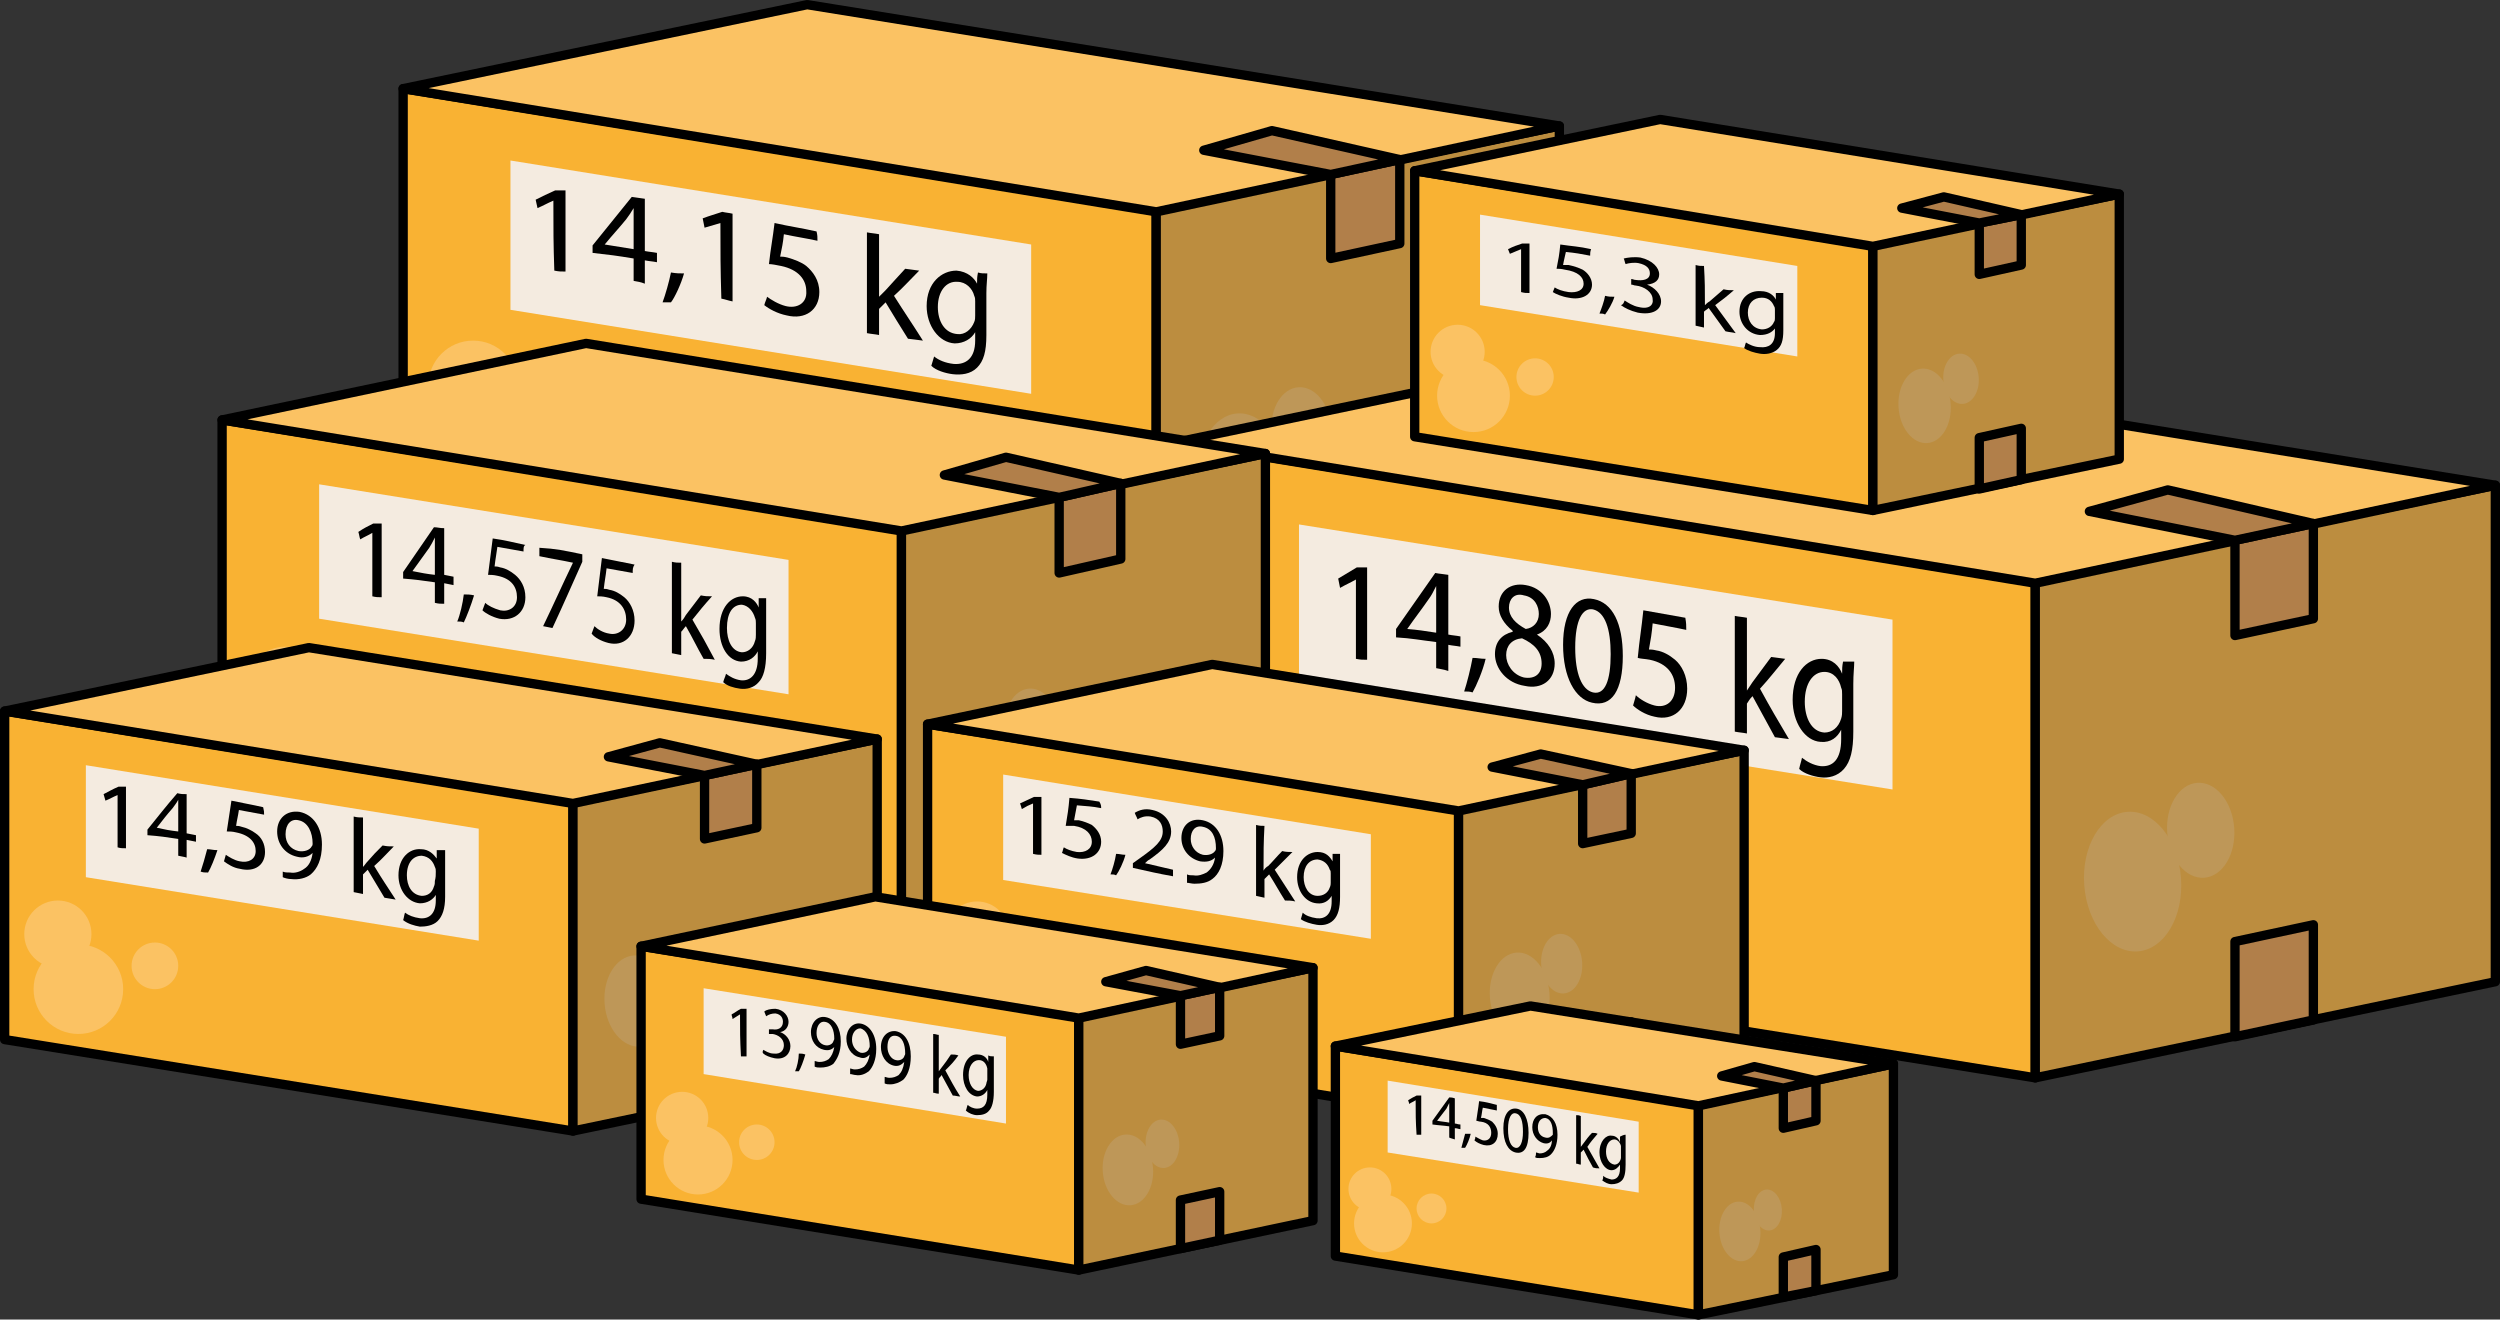 <?xml version="1.0" encoding="utf-8"?>
<!-- Generator: Adobe Illustrator 28.0.0, SVG Export Plug-In . SVG Version: 6.00 Build 0)  -->
<svg version="1.1" id="Calque_1" xmlns="http://www.w3.org/2000/svg" xmlns:xlink="http://www.w3.org/1999/xlink" x="0px" y="0px"
	 viewBox="0 0 267.9 141.4" style="enable-background:new 0 0 267.9 141.4;" xml:space="preserve">
<rect x="0" y="0" width="267.9" height="141.4" fill="#333333" stroke="none"/>
<style type="text/css">
	.st0{fill:#F9B233;stroke:#000000;stroke-linecap:round;stroke-linejoin:round;stroke-miterlimit:10;}
	.st1{fill:#BC8D3F;stroke:#000000;stroke-linecap:round;stroke-linejoin:round;stroke-miterlimit:10;}
	.st2{fill:#FBC263;stroke:#000000;stroke-linejoin:round;stroke-miterlimit:10;}
	.st3{fill:#B17F4A;stroke:#000000;stroke-linecap:round;stroke-linejoin:round;stroke-miterlimit:10;}
	.st4{fill:#B17F4A;stroke:#000000;stroke-linejoin:round;stroke-miterlimit:10;}
	.st5{fill:#FBC263;}
	.st6{fill:#BE9758;}
	.st7{fill:#F4EBE0;}
</style>
<g>
	<polygon class="st0" points="123.9,69.2 43.2,56.2 43.2,9.5 123.9,22.5 	"/>
	<polygon class="st1" points="167.1,13.5 123.9,22.5 123.9,69.2 167.1,60.2 	"/>
	<g>
		<polygon class="st2" points="167.1,13.5 123.9,22.7 43.2,9.5 86.5,0.5 		"/>
	</g>
	<polygon class="st3" points="150,26.1 142.6,27.7 142.6,18.7 150,17.1 	"/>
	<polygon class="st4" points="142.6,18.7 129,16.1 136.3,14 150,17.1 	"/>
	<polygon class="st3" points="150,63.8 142.6,65.4 142.6,56.4 150,54.8 	"/>
	<g>
		<circle class="st5" cx="53.6" cy="49" r="6.4"/>
		<circle class="st5" cx="50.7" cy="41.3" r="4.8"/>
		<circle class="st5" cx="64.5" cy="45.7" r="3.3"/>
	</g>
	
		<ellipse transform="matrix(0.997 -7.358568e-02 7.358568e-02 0.997 -3.38 9.933)" class="st6" cx="133.1" cy="50.8" rx="4.6" ry="6.5"/>
	
		<ellipse transform="matrix(0.997 -7.358568e-02 7.358568e-02 0.997 -3.008 10.389)" class="st6" cx="139.5" cy="46" rx="3.2" ry="4.5"/>
	<polygon class="st7" points="110.5,42.2 54.7,33.2 54.7,17.2 110.5,26.2 	"/>
	<g>
		<g>
			<path d="M59.3,21.5C59.2,21.5,59.2,21.5,59.3,21.5c-0.7,0.3-1,0.5-1.7,0.8c-0.1-0.4-0.1-0.5-0.2-0.9c0.8-0.4,1.2-0.6,2.1-1
				c0.4,0,0.7,0,1.1,0c0,3.5,0,5.2,0,8.7c-0.5,0-0.7,0-1.2-0.1C59.3,26.1,59.3,24.6,59.3,21.5z"/>
			<path d="M67.9,30.1c0-1,0-1.5,0-2.4c-1.8-0.3-2.6-0.4-4.4-0.6c0-0.3,0-0.5,0-0.8c1.7-2.1,2.5-3.1,4.2-5.2
				c0.6,0.1,0.8,0.1,1.4,0.2c0,2.2,0,3.4,0,5.6c0.5,0.1,0.8,0.1,1.3,0.2c0,0.4,0,0.6,0,1c-0.5-0.1-0.8-0.1-1.3-0.2c0,1,0,1.5,0,2.5
				C68.6,30.2,68.4,30.2,67.9,30.1z M67.9,26.7c0-1.2,0-1.8,0-3c0-0.5,0-0.9,0-1.4c0,0,0,0,0,0c-0.3,0.5-0.5,0.8-0.8,1.2
				c-0.9,1.1-1.4,1.6-2.3,2.7c0,0,0,0,0,0C66.1,26.4,66.7,26.5,67.9,26.7z"/>
			<path d="M71,32.4c0.3-0.8,0.7-2.2,0.9-3.2c0.6,0.1,0.9,0.1,1.4,0.1c-0.3,1.1-1,2.6-1.4,3.1C71.6,32.4,71.4,32.4,71,32.4z"/>
			<path d="M77.2,23.9C77.2,23.9,77.2,23.9,77.2,23.9c-0.7,0.2-1,0.3-1.7,0.5c-0.1-0.4-0.1-0.6-0.2-1c0.8-0.3,1.2-0.4,2.1-0.7
				c0.4,0.1,0.7,0.1,1.1,0.2c0,3.7,0,5.6,0,9.4c-0.5-0.1-0.7-0.2-1.2-0.3C77.2,28.7,77.2,27.1,77.2,23.9z"/>
			<path d="M87.6,25.8c-1.4-0.3-2.2-0.4-3.6-0.7c-0.1,1-0.2,1.4-0.4,2.4c0.2,0,0.4,0,0.8,0.1c0.7,0.2,1.5,0.5,2,0.9
				c0.7,0.6,1.4,1.5,1.4,2.8c0,1.9-1.5,3-3.5,2.5c-1-0.2-1.9-0.7-2.4-1.1c0.1-0.4,0.2-0.5,0.3-0.9c0.4,0.3,1.2,0.8,2,1
				c1.2,0.3,2.3-0.3,2.2-1.6c0-1.2-0.8-2.3-2.7-2.7c-0.5-0.1-1-0.2-1.3-0.2c0.2-1.8,0.4-2.7,0.6-4.4c1.8,0.4,2.7,0.5,4.5,0.9
				C87.6,25.2,87.6,25.4,87.6,25.8z"/>
			<path d="M94.2,31.8C94.2,31.8,94.2,31.8,94.2,31.8c0.2-0.2,0.5-0.5,0.7-0.7c0.8-0.9,1.2-1.3,2.1-2.3c0.6,0.1,0.9,0.1,1.5,0.2
				c-1.1,1.1-1.6,1.7-2.7,2.7c1.2,1.9,1.9,2.9,3.1,4.8c-0.6-0.1-0.9-0.1-1.6-0.2c-1-1.6-1.5-2.4-2.4-3.9c-0.3,0.3-0.4,0.4-0.7,0.7
				c0,1.1,0,1.7,0,2.8c-0.5-0.1-0.8-0.1-1.3-0.2c0-4.3,0-6.5,0-10.8c0.5,0.1,0.8,0.1,1.3,0.2C94.2,27.7,94.2,29,94.2,31.8z"/>
			<path d="M105.8,29.3c0,0.6-0.1,1.2-0.1,2.1c0,1.8,0,2.7,0,4.5c0,1.8-0.3,2.8-1,3.5c-0.7,0.7-1.7,0.8-2.6,0.7
				c-0.8-0.1-1.8-0.4-2.3-0.9c0.1-0.4,0.2-0.6,0.3-1c0.5,0.4,1.2,0.7,2.1,0.8c1.3,0.1,2.3-0.6,2.3-2.5c0-0.3,0-0.5,0-0.9
				c0,0,0,0,0,0c-0.4,0.7-1.2,1.2-2.2,1.2c-1.7-0.1-3-1.9-3-4c0-2.5,1.6-3.8,3.2-3.8c1.2,0.1,1.9,0.8,2.2,1.4c0,0,0,0,0,0
				c0-0.5,0-0.7,0.1-1.2C105.1,29.3,105.4,29.3,105.8,29.3z M104.5,32.3c0-0.2,0-0.4-0.1-0.6c-0.2-0.8-0.9-1.5-1.8-1.5
				c-1.2-0.1-2.1,1-2.1,2.7c0,1.5,0.7,2.8,2.1,2.9c0.8,0.1,1.5-0.5,1.8-1.3c0.1-0.2,0.1-0.5,0.1-0.7
				C104.5,33.1,104.5,32.8,104.5,32.3z"/>
		</g>
	</g>
</g>
<g>
	<polygon class="st0" points="218.1,115.5 126,100.7 126,47.4 218.1,62.2 	"/>
	<polygon class="st1" points="267.4,52 218.1,62.2 218.1,115.5 267.4,105.2 	"/>
	<g>
		<polygon class="st2" points="267.4,52 218.1,62.5 126,47.4 175.4,37.1 		"/>
	</g>
	<polygon class="st3" points="247.9,66.3 239.5,68.1 239.5,57.9 247.9,56.1 	"/>
	<polygon class="st4" points="239.5,57.9 223.9,54.8 232.3,52.5 247.9,56.1 	"/>
	<polygon class="st3" points="247.9,109.3 239.5,111.1 239.5,100.9 247.9,99.1 	"/>
	<g>
		<circle class="st5" cx="137.9" cy="92.4" r="7.3"/>
		<circle class="st5" cx="134.6" cy="83.6" r="5.4"/>
		<circle class="st5" cx="150.3" cy="88.7" r="3.8"/>
	</g>
	
		<ellipse transform="matrix(0.997 -7.358568e-02 7.358568e-02 0.997 -6.336 17.079)" class="st6" cx="228.6" cy="94.5" rx="5.2" ry="7.5"/>
	
		<ellipse transform="matrix(0.997 -7.358568e-02 7.358568e-02 0.997 -5.911 17.599)" class="st6" cx="235.9" cy="89" rx="3.6" ry="5.1"/>
	<polygon class="st7" points="202.8,84.6 139.2,74.4 139.2,56.2 202.8,66.4 	"/>
	<g>
		<g>
			<path d="M145.3,62.1C145.3,62.1,145.3,62.1,145.3,62.1c-0.7,0.4-1,0.5-1.7,0.9c-0.1-0.4-0.1-0.6-0.2-1c0.8-0.5,1.2-0.7,2-1.2
				c0.4,0,0.6,0,1.1,0c0,4,0,6,0,9.9c-0.5,0-0.7,0-1.2-0.1C145.3,67.3,145.3,65.6,145.3,62.1z"/>
			<path d="M153.9,71.6c0-1.1,0-1.7,0-2.8c-1.7-0.2-2.6-0.4-4.3-0.5c0-0.4,0-0.5,0-0.9c1.7-2.4,2.5-3.6,4.2-6
				c0.5,0.1,0.8,0.1,1.4,0.2c0,2.5,0,3.8,0,6.4c0.5,0.1,0.8,0.1,1.3,0.2c0,0.4,0,0.7,0,1.1c-0.5-0.1-0.8-0.1-1.3-0.2
				c0,1.1,0,1.7,0,2.8C154.6,71.7,154.3,71.7,153.9,71.6z M153.9,67.8c0-1.4,0-2,0-3.4c0-0.5,0-1.1,0-1.6c0,0,0,0,0,0
				c-0.3,0.6-0.5,1-0.8,1.4c-0.9,1.3-1.4,1.9-2.3,3.2c0,0,0,0,0,0C152,67.5,152.6,67.6,153.9,67.8z"/>
			<path d="M156.9,74.1c0.3-0.9,0.7-2.5,0.9-3.6c0.6,0,0.8,0.1,1.4,0.1c-0.3,1.3-1,2.9-1.4,3.6C157.5,74.1,157.3,74.1,156.9,74.1z"
				/>
			<path d="M160.2,70.1c0-1.3,0.7-2.1,1.9-2.4c0,0,0,0,0-0.1c-1-0.8-1.5-1.7-1.5-2.6c0-1.7,1.3-2.6,2.9-2.3c1.8,0.3,2.7,1.8,2.7,3.1
				c0,0.9-0.4,1.8-1.5,2.2c0,0,0,0,0,0c1.2,0.8,1.9,1.9,1.9,3.1c0,1.8-1.4,2.8-3.2,2.4C161.4,73.2,160.2,71.6,160.2,70.1z
				 M165.2,71.1c0-1.3-0.8-2.1-2.1-2.7c-1.1,0.1-1.7,0.8-1.7,1.8c0,1,0.7,2.1,1.9,2.4C164.5,72.8,165.2,72.2,165.2,71.1z
				 M161.7,65.1c0,1,0.7,1.7,1.8,2.3c0.8-0.1,1.4-0.7,1.4-1.6c0-0.8-0.4-1.8-1.6-2C162.3,63.5,161.7,64.2,161.7,65.1z"/>
			<path d="M173.9,70.3c0,3.7-1.2,5.5-3.3,5c-1.8-0.4-3.1-2.7-3.1-6.2c0-3.6,1.4-5.3,3.3-4.9C172.8,64.6,173.9,66.8,173.9,70.3z
				 M168.8,69.4c0,2.8,0.7,4.5,1.9,4.8c1.3,0.3,1.9-1.3,1.9-4.1c0-2.7-0.6-4.5-1.9-4.8C169.6,65.1,168.8,66.4,168.8,69.4z"/>
			<path d="M180.7,67.5c-1.4-0.3-2.1-0.4-3.6-0.7c-0.1,1.1-0.2,1.7-0.4,2.8c0.2,0,0.4,0,0.8,0.1c0.7,0.1,1.4,0.5,2,1
				c0.7,0.6,1.3,1.7,1.3,3.1c0,2.2-1.5,3.5-3.5,3c-1-0.2-1.9-0.8-2.3-1.2c0.1-0.4,0.2-0.6,0.3-1.1c0.4,0.4,1.2,0.9,2,1.1
				c1.2,0.3,2.2-0.4,2.2-1.9c0-1.4-0.8-2.6-2.7-3c-0.5-0.1-1-0.1-1.3-0.2c0.2-2.1,0.4-3.1,0.6-5.1c1.8,0.3,2.7,0.5,4.5,0.8
				C180.7,66.8,180.7,67,180.7,67.5z"/>
			<path d="M187.2,74C187.2,74,187.2,74,187.2,74c0.2-0.3,0.4-0.6,0.6-0.9c0.8-1.1,1.2-1.6,2-2.7c0.6,0.1,0.9,0.1,1.5,0.2
				c-1.1,1.3-1.6,2-2.7,3.2c1.2,2.2,1.8,3.2,3.1,5.4c-0.6-0.1-0.9-0.1-1.5-0.2c-1-1.8-1.4-2.6-2.4-4.4c-0.3,0.3-0.4,0.5-0.6,0.8
				c0,1.3,0,1.9,0,3.2c-0.5-0.1-0.8-0.1-1.3-0.2c0-4.9,0-7.4,0-12.4c0.5,0.1,0.8,0.1,1.3,0.2C187.2,69.3,187.2,70.9,187.2,74z"/>
			<path d="M198.7,70.9c0,0.6-0.1,1.3-0.1,2.4c0,2,0,3.1,0,5.1c0,2-0.3,3.2-1,4c-0.7,0.8-1.7,1-2.5,0.9c-0.8-0.1-1.8-0.4-2.3-0.9
				c0.1-0.5,0.2-0.7,0.3-1.2c0.5,0.4,1.2,0.8,2,0.9c1.3,0.1,2.2-0.7,2.2-2.9c0-0.4,0-0.6,0-1c0,0,0,0,0,0c-0.4,0.8-1.1,1.4-2.2,1.3
				c-1.7-0.1-3-2.1-3-4.5c0-2.9,1.5-4.4,3.1-4.4c1.2,0,1.9,0.8,2.2,1.6c0,0,0,0,0,0c0-0.5,0-0.8,0.1-1.3
				C198,70.9,198.2,70.9,198.7,70.9z M197.4,74.4c0-0.3,0-0.5-0.1-0.7c-0.2-0.9-0.8-1.7-1.8-1.7c-1.2,0-2.1,1.2-2.1,3.2
				c0,1.7,0.7,3.2,2.1,3.3c0.8,0,1.5-0.5,1.8-1.5c0.1-0.3,0.1-0.6,0.1-0.8C197.4,75.3,197.4,75,197.4,74.4z"/>
		</g>
	</g>
</g>
<g>
	<polygon class="st0" points="96.6,98.8 23.8,87.1 23.8,45 96.6,56.7 	"/>
	<polygon class="st1" points="135.6,48.6 96.6,56.7 96.6,98.8 135.6,90.7 	"/>
	<g>
		<polygon class="st2" points="135.6,48.6 96.6,56.9 23.8,45 62.8,36.8 		"/>
	</g>
	<polygon class="st3" points="120.1,59.9 113.5,61.4 113.5,53.3 120.1,51.8 	"/>
	<polygon class="st4" points="113.5,53.3 101.2,50.9 107.8,49 120.1,51.8 	"/>
	<polygon class="st3" points="120.1,93.9 113.5,95.4 113.5,87.3 120.1,85.8 	"/>
	<g>
		<circle class="st5" cx="33.2" cy="80.6" r="5.8"/>
		<circle class="st5" cx="30.6" cy="73.6" r="4.3"/>
		<circle class="st5" cx="43" cy="77.6" r="3"/>
	</g>
	
		<ellipse transform="matrix(0.997 -7.358568e-02 7.358568e-02 0.997 -5.767 7.942)" class="st6" cx="104.9" cy="82.2" rx="4.1" ry="5.9"/>
	
		<ellipse transform="matrix(0.997 -7.358568e-02 7.358568e-02 0.997 -5.431 8.353)" class="st6" cx="110.6" cy="77.9" rx="2.9" ry="4.1"/>
	<polygon class="st7" points="84.5,74.4 34.2,66.3 34.2,51.9 84.5,60 	"/>
	<g>
		<g>
			<path d="M39.9,57.1C39.9,57.1,39.9,57.1,39.9,57.1c-0.5,0.3-0.8,0.4-1.3,0.7c-0.1-0.3-0.1-0.5-0.2-0.8c0.6-0.4,1-0.6,1.6-0.9
				c0.3,0,0.5,0,0.9,0c0,3.1,0,4.7,0,7.9c-0.4,0-0.6,0-1-0.1C39.9,61.2,39.9,59.9,39.9,57.1z"/>
			<path d="M46.6,64.6c0-0.9,0-1.3,0-2.2c-1.4-0.2-2.1-0.3-3.4-0.4c0-0.3,0-0.4,0-0.7c1.3-1.9,2-2.9,3.3-4.8c0.4,0,0.6,0.1,1.1,0.1
				c0,2,0,3,0,5c0.4,0.1,0.6,0.1,1,0.2c0,0.3,0,0.5,0,0.9c-0.4-0.1-0.6-0.1-1-0.2c0,0.9,0,1.3,0,2.2C47.2,64.7,47,64.7,46.6,64.6z
				 M46.6,61.6c0-1.1,0-1.6,0-2.7c0-0.4,0-0.8,0-1.3c0,0,0,0,0,0c-0.2,0.4-0.4,0.8-0.6,1.1c-0.7,1-1.1,1.5-1.8,2.5c0,0,0,0,0,0
				C45.2,61.4,45.7,61.5,46.6,61.6z"/>
			<path d="M49,66.6c0.3-0.7,0.6-2,0.7-2.9c0.4,0,0.7,0,1.1,0.1c-0.3,1-0.8,2.3-1.1,2.9C49.5,66.6,49.3,66.6,49,66.6z"/>
			<path d="M56.1,59.1c-1.1-0.2-1.7-0.3-2.8-0.5c-0.1,0.8-0.2,1.2-0.3,2.1c0.2,0,0.3,0,0.6,0.1c0.6,0.1,1.1,0.4,1.6,0.8
				c0.6,0.5,1.1,1.3,1.1,2.4c0,1.6-1.2,2.6-2.8,2.3c-0.8-0.2-1.5-0.6-1.8-0.9c0.1-0.3,0.2-0.5,0.3-0.8c0.3,0.3,0.9,0.6,1.6,0.8
				c0.9,0.2,1.8-0.3,1.8-1.4c0-1.1-0.6-2-2.1-2.3c-0.4-0.1-0.8-0.1-1-0.1c0.2-1.5,0.3-2.3,0.5-3.9c1.4,0.2,2.1,0.4,3.5,0.7
				C56.1,58.5,56.1,58.7,56.1,59.1z"/>
			<path d="M62.4,59.4c0,0.3,0,0.5,0,0.8c-1.3,2.9-1.9,4.3-3.2,7.1c-0.4-0.1-0.6-0.1-1-0.2c1.3-2.7,1.9-4.1,3.2-6.8c0,0,0,0,0,0
				c-1.4-0.3-2.2-0.4-3.6-0.7c0-0.4,0-0.6,0-0.9C59.6,58.8,60.5,59,62.4,59.4z"/>
			<path d="M67.8,61.4c-1.1-0.2-1.7-0.3-2.8-0.5c-0.1,0.9-0.2,1.3-0.3,2.2c0.2,0,0.3,0,0.6,0.1c0.6,0.1,1.1,0.4,1.6,0.8
				c0.6,0.5,1.1,1.4,1.1,2.5c0,1.7-1.2,2.8-2.8,2.4c-0.8-0.2-1.5-0.6-1.8-1c0.1-0.3,0.2-0.5,0.3-0.8c0.3,0.3,0.9,0.7,1.6,0.8
				c0.9,0.2,1.8-0.4,1.8-1.5c0-1.1-0.6-2.1-2.1-2.4c-0.4-0.1-0.8-0.1-1-0.1c0.2-1.6,0.3-2.4,0.5-4.1c1.4,0.3,2.1,0.4,3.5,0.7
				C67.8,60.8,67.8,61,67.8,61.4z"/>
			<path d="M73,66.6C73,66.6,73,66.6,73,66.6c0.2-0.2,0.4-0.5,0.5-0.7c0.6-0.8,1-1.3,1.6-2.1c0.5,0.1,0.7,0.1,1.2,0.1
				c-0.9,1-1.3,1.5-2.1,2.5c1,1.7,1.5,2.6,2.4,4.3c-0.5-0.1-0.7-0.1-1.2-0.1c-0.8-1.4-1.1-2.1-1.9-3.5c-0.2,0.2-0.3,0.4-0.5,0.6
				c0,1,0,1.5,0,2.5c-0.4-0.1-0.6-0.1-1-0.2c0-3.9,0-5.9,0-9.8c0.4,0.1,0.6,0.1,1,0.1C73,62.8,73,64.1,73,66.6z"/>
			<path d="M82.1,64.1c0,0.5,0,1.1,0,1.9c0,1.6,0,2.4,0,4c0,1.6-0.3,2.6-0.8,3.1c-0.5,0.6-1.3,0.8-2,0.7c-0.7-0.1-1.4-0.3-1.8-0.7
				c0.1-0.4,0.2-0.5,0.3-0.9c0.4,0.3,0.9,0.6,1.6,0.7c1,0.1,1.8-0.6,1.8-2.3c0-0.3,0-0.5,0-0.8c0,0,0,0,0,0
				c-0.3,0.6-0.9,1.1-1.8,1.1c-1.4-0.1-2.3-1.6-2.3-3.5c0-2.3,1.2-3.5,2.5-3.5c1,0,1.5,0.7,1.7,1.2c0,0,0,0,0,0c0-0.4,0-0.6,0-1
				C81.5,64.1,81.7,64.1,82.1,64.1z M81,66.8c0-0.2,0-0.4-0.1-0.6c-0.2-0.7-0.7-1.3-1.4-1.4c-1,0-1.6,0.9-1.6,2.5
				c0,1.3,0.5,2.5,1.6,2.6c0.6,0,1.2-0.4,1.4-1.2c0.1-0.2,0.1-0.5,0.1-0.7C81,67.6,81,67.3,81,66.8z"/>
		</g>
	</g>
</g>
<g>
	<polygon class="st0" points="61.4,121.2 0.5,111.4 0.5,76.2 61.4,86 	"/>
	<polygon class="st1" points="94,79.2 61.4,86 61.4,121.2 94,114.4 	"/>
	<g>
		<polygon class="st2" points="94,79.2 61.4,86.1 0.5,76.2 33.1,69.4 		"/>
	</g>
	<polygon class="st3" points="81.1,88.7 75.5,89.9 75.5,83.1 81.1,81.9 	"/>
	<polygon class="st4" points="75.5,83.1 65.2,81.1 70.7,79.6 81.1,81.9 	"/>
	<polygon class="st3" points="81.1,117.1 75.5,118.3 75.5,111.6 81.1,110.3 	"/>
	<g>
		<circle class="st5" cx="8.4" cy="106" r="4.8"/>
		<circle class="st5" cx="6.2" cy="100.1" r="3.6"/>
		<circle class="st5" cx="16.6" cy="103.5" r="2.5"/>
	</g>
	
		<ellipse transform="matrix(0.997 -7.358568e-02 7.358568e-02 0.997 -7.714 5.319)" class="st6" cx="68.3" cy="107.3" rx="3.5" ry="4.9"/>
	
		<ellipse transform="matrix(0.997 -7.358568e-02 7.358568e-02 0.997 -7.433 5.663)" class="st6" cx="73.1" cy="103.7" rx="2.4" ry="3.4"/>
	<polygon class="st7" points="51.3,100.8 9.2,94 9.2,82 51.3,88.8 	"/>
	<g>
		<g>
			<path d="M12.6,85.2C12.6,85.2,12.6,85.2,12.6,85.2c-0.5,0.2-0.8,0.4-1.3,0.6c-0.1-0.3-0.1-0.4-0.2-0.7c0.6-0.3,0.9-0.5,1.6-0.8
				c0.3,0,0.5,0,0.8,0c0,2.6,0,4,0,6.6c-0.4,0-0.6,0-0.9-0.1C12.6,88.7,12.6,87.5,12.6,85.2z"/>
			<path d="M19.1,91.7c0-0.7,0-1.1,0-1.8c-1.3-0.2-2-0.3-3.3-0.4c0-0.2,0-0.4,0-0.6c1.3-1.6,1.9-2.4,3.2-3.9c0.4,0.1,0.6,0.1,1,0.1
				c0,1.7,0,2.5,0,4.2c0.4,0.1,0.6,0.1,1,0.2c0,0.3,0,0.4,0,0.7c-0.4-0.1-0.6-0.1-1-0.2c0,0.7,0,1.1,0,1.9
				C19.7,91.8,19.5,91.8,19.1,91.7z M19.1,89.1c0-0.9,0-1.4,0-2.3c0-0.4,0-0.7,0-1.1c0,0,0,0,0,0c-0.2,0.4-0.4,0.6-0.6,0.9
				c-0.7,0.8-1,1.2-1.7,2.1c0,0,0,0,0,0C17.7,88.9,18.2,89,19.1,89.1z"/>
			<path d="M21.5,93.4c0.2-0.6,0.5-1.6,0.7-2.4c0.4,0,0.6,0.1,1.1,0.1c-0.3,0.9-0.7,1.9-1,2.4C21.9,93.5,21.8,93.5,21.5,93.4z"/>
			<path d="M28.3,87.3c-1.1-0.2-1.6-0.3-2.7-0.5c-0.1,0.7-0.2,1-0.3,1.7c0.2,0,0.3,0,0.6,0.1c0.5,0.1,1.1,0.4,1.5,0.7
				c0.6,0.4,1,1.1,1,2c0,1.4-1.1,2.2-2.7,1.8C25,93,24.4,92.6,24,92.3c0.1-0.3,0.1-0.4,0.2-0.7c0.3,0.2,0.9,0.6,1.5,0.7
				c0.9,0.2,1.7-0.2,1.7-1.1c0-0.9-0.6-1.7-2.1-2c-0.4-0.1-0.7-0.1-1-0.1c0.2-1.3,0.3-2,0.5-3.3c1.4,0.3,2.1,0.4,3.4,0.7
				C28.3,86.9,28.3,87,28.3,87.3z"/>
			<path d="M30.3,93.4c0.2,0.1,0.5,0.1,0.8,0.1c0.5,0.1,1.1-0.1,1.5-0.4c0.5-0.3,0.8-0.9,0.9-1.7c0,0,0,0,0,0
				c-0.4,0.4-1,0.6-1.7,0.4c-1.3-0.3-2.1-1.4-2.1-2.7c0-1.4,1-2.3,2.4-2.1c1.5,0.3,2.4,1.7,2.4,3.5c0,1.6-0.5,2.6-1.2,3.2
				c-0.5,0.4-1.3,0.6-2.1,0.5c-0.3,0-0.7-0.1-0.9-0.2C30.3,93.9,30.3,93.7,30.3,93.4z M30.6,89.4c0,0.9,0.5,1.6,1.4,1.8
				c0.6,0.1,1.2-0.1,1.4-0.5c0.1-0.1,0.1-0.2,0.1-0.3c0-1.2-0.5-2.3-1.5-2.5C31.2,87.7,30.6,88.3,30.6,89.4z"/>
			<path d="M38.9,92.9C39,93,39,93,38.9,92.9c0.2-0.2,0.3-0.4,0.5-0.6c0.6-0.7,0.9-1,1.6-1.7c0.5,0.1,0.7,0.1,1.2,0.1
				c-0.8,0.8-1.2,1.3-2.1,2.1c0.9,1.5,1.4,2.2,2.3,3.6c-0.5-0.1-0.7-0.1-1.2-0.2c-0.7-1.2-1.1-1.8-1.8-3c-0.2,0.2-0.3,0.3-0.5,0.5
				c0,0.8,0,1.3,0,2.1c-0.4-0.1-0.6-0.1-1-0.2c0-3.3,0-4.9,0-8.1c0.4,0.1,0.6,0.1,1,0.1C38.9,89.9,38.9,90.9,38.9,92.9z"/>
			<path d="M47.7,91.1c0,0.4,0,0.9,0,1.6c0,1.3,0,2,0,3.4c0,1.3-0.3,2.1-0.8,2.6c-0.5,0.5-1.3,0.6-1.9,0.6c-0.6-0.1-1.3-0.3-1.8-0.7
				c0.1-0.3,0.1-0.5,0.2-0.8c0.4,0.3,0.9,0.5,1.6,0.6c1,0.1,1.7-0.5,1.7-1.9c0-0.3,0-0.4,0-0.6c0,0,0,0,0,0
				c-0.3,0.5-0.9,0.9-1.7,0.9c-1.3-0.1-2.3-1.4-2.3-3c0-1.9,1.2-2.9,2.4-2.8c0.9,0,1.4,0.6,1.7,1c0,0,0,0,0,0c0-0.3,0-0.5,0-0.9
				C47.2,91.1,47.4,91.1,47.7,91.1z M46.7,93.4c0-0.2,0-0.3-0.1-0.5c-0.2-0.6-0.6-1.1-1.4-1.2c-0.9,0-1.6,0.7-1.6,2.1
				c0,1.1,0.5,2.1,1.6,2.2c0.6,0,1.1-0.3,1.3-1c0.1-0.2,0.1-0.4,0.1-0.6C46.7,94,46.7,93.8,46.7,93.4z"/>
		</g>
	</g>
</g>
<g>
	<polygon class="st0" points="156.3,119.7 99.4,110.5 99.4,77.6 156.3,86.7 	"/>
	<polygon class="st1" points="186.9,80.4 156.3,86.7 156.3,119.7 186.9,113.4 	"/>
	<g>
		<polygon class="st2" points="186.9,80.4 156.3,86.9 99.4,77.6 129.9,71.2 		"/>
	</g>
	<polygon class="st3" points="174.8,89.3 169.6,90.4 169.6,84.1 174.8,82.9 	"/>
	<polygon class="st4" points="169.6,84.1 159.9,82.2 165.1,80.8 174.8,82.9 	"/>
	<polygon class="st3" points="174.8,115.9 169.6,117 169.6,110.7 174.8,109.5 	"/>
	<g>
		<circle class="st5" cx="106.8" cy="105.4" r="4.5"/>
		<circle class="st5" cx="104.7" cy="100" r="3.4"/>
		<circle class="st5" cx="114.4" cy="103.1" r="2.3"/>
	</g>
	
		<ellipse transform="matrix(0.997 -7.358568e-02 7.358568e-02 0.997 -7.413 12.273)" class="st6" cx="162.9" cy="106.7" rx="3.2" ry="4.6"/>
	
		<ellipse transform="matrix(0.997 -7.358568e-02 7.358568e-02 0.997 -7.15 12.595)" class="st6" cx="167.4" cy="103.3" rx="2.2" ry="3.2"/>
	<polygon class="st7" points="146.9,100.6 107.5,94.3 107.5,83 146.9,89.4 	"/>
	<g>
		<g>
			<path d="M110.7,86.1C110.7,86.1,110.7,86.1,110.7,86.1c-0.5,0.2-0.7,0.3-1.2,0.6c-0.1-0.3-0.1-0.4-0.2-0.6
				c0.6-0.3,0.9-0.4,1.5-0.7c0.3,0,0.5,0,0.8,0c0,2.5,0,3.7,0,6.2c-0.3,0-0.5,0-0.9-0.1C110.7,89.3,110.7,88.2,110.7,86.1z"/>
			<path d="M118,86.6c-1-0.2-1.5-0.2-2.6-0.3c-0.1,0.6-0.2,1-0.3,1.6c0.2,0,0.3,0,0.5,0c0.5,0.1,1,0.3,1.4,0.5c0.5,0.4,1,1,1,1.8
				c0,1.2-1,2-2.5,1.8c-0.7-0.1-1.3-0.4-1.7-0.6c0.1-0.2,0.1-0.4,0.2-0.6c0.3,0.2,0.8,0.4,1.4,0.5c0.9,0.1,1.6-0.3,1.6-1.1
				c0-0.8-0.6-1.5-1.9-1.7c-0.4,0-0.7,0-0.9,0c0.2-1.2,0.3-1.8,0.4-3c1.3,0.1,1.9,0.2,3.2,0.4C118,86.2,118,86.4,118,86.6z"/>
			<path d="M119,93.7c0.2-0.5,0.5-1.5,0.6-2.2c0.4,0,0.6,0.1,1,0.1c-0.2,0.8-0.7,1.8-1,2.2C119.4,93.7,119.3,93.7,119,93.7z"/>
			<path d="M121.4,93c0-0.2,0-0.3,0-0.5c0.3-0.2,0.4-0.3,0.7-0.5c1.7-1.2,2.5-1.9,2.5-2.9c0-0.7-0.3-1.4-1.3-1.6
				c-0.6-0.1-1.1,0.1-1.4,0.3c-0.1-0.3-0.2-0.4-0.3-0.7c0.5-0.3,1.1-0.5,1.9-0.3c1.4,0.3,2,1.4,2,2.3c0,1.2-0.9,2-2.3,3
				c-0.2,0.1-0.3,0.2-0.5,0.4c0,0,0,0,0,0c1.2,0.3,1.8,0.4,3,0.7c0,0.3,0,0.4,0,0.7C124,93.6,123.2,93.4,121.4,93z"/>
			<path d="M127.2,93.7c0.2,0.1,0.4,0.1,0.7,0.1c0.5,0.1,1-0.1,1.4-0.3c0.4-0.3,0.8-0.8,0.9-1.6c0,0,0,0,0,0
				c-0.4,0.4-0.9,0.5-1.6,0.4c-1.2-0.3-2-1.3-2-2.5c0-1.3,0.9-2.2,2.3-1.9s2.2,1.6,2.2,3.3c0,1.5-0.5,2.5-1.2,3
				c-0.5,0.4-1.2,0.5-1.9,0.5c-0.3,0-0.6-0.1-0.8-0.1C127.2,94.1,127.2,94,127.2,93.7z M127.6,89.9c0,0.8,0.5,1.5,1.3,1.7
				c0.6,0.1,1.1-0.1,1.3-0.4c0.1-0.1,0.1-0.2,0.1-0.3c0-1.2-0.4-2.1-1.4-2.3C128.1,88.4,127.6,89,127.6,89.9z"/>
			<path d="M135.4,93.3C135.4,93.3,135.4,93.3,135.4,93.3c0.1-0.2,0.3-0.4,0.5-0.5c0.6-0.6,0.9-1,1.5-1.6c0.4,0.1,0.7,0.1,1.1,0.1
				c-0.8,0.8-1.2,1.2-1.9,1.9c0.9,1.4,1.3,2,2.2,3.4c-0.4-0.1-0.7-0.1-1.1-0.1c-0.7-1.1-1-1.7-1.7-2.8c-0.2,0.2-0.3,0.3-0.5,0.5
				c0,0.8,0,1.2,0,2c-0.4-0.1-0.5-0.1-0.9-0.2c0-3,0-4.6,0-7.6c0.4,0.1,0.5,0.1,0.9,0.1C135.4,90.4,135.4,91.3,135.4,93.3z"/>
			<path d="M143.6,91.5c0,0.4,0,0.8,0,1.5c0,1.3,0,1.9,0,3.1c0,1.2-0.2,2-0.7,2.5c-0.5,0.5-1.2,0.6-1.8,0.5
				c-0.6-0.1-1.3-0.3-1.7-0.6c0.1-0.3,0.1-0.4,0.2-0.7c0.3,0.3,0.8,0.5,1.5,0.6c0.9,0.1,1.6-0.4,1.6-1.8c0-0.2,0-0.4,0-0.6
				c0,0,0,0,0,0c-0.3,0.5-0.8,0.9-1.6,0.8c-1.2-0.1-2.1-1.3-2.1-2.8c0-1.8,1.1-2.7,2.2-2.7c0.9,0,1.3,0.5,1.6,1c0,0,0,0,0,0
				c0-0.3,0-0.5,0-0.8C143.1,91.5,143.3,91.5,143.6,91.5z M142.6,93.6c0-0.2,0-0.3-0.1-0.4c-0.2-0.6-0.6-1-1.3-1.1
				c-0.9,0-1.5,0.7-1.5,1.9c0,1,0.5,2,1.5,2c0.6,0,1.1-0.3,1.3-0.9c0.1-0.2,0.1-0.4,0.1-0.5C142.6,94.2,142.6,94,142.6,93.6z"/>
		</g>
	</g>
</g>
<g>
	<polygon class="st0" points="115.6,136.1 68.7,128.5 68.7,101.4 115.6,108.9 	"/>
	<polygon class="st1" points="140.7,103.7 115.6,108.9 115.6,136.1 140.7,130.8 	"/>
	<g>
		<polygon class="st2" points="140.7,103.7 115.6,109.1 68.7,101.4 93.8,96.1 		"/>
	</g>
	<polygon class="st3" points="130.7,111 126.5,111.9 126.5,106.7 130.7,105.8 	"/>
	<polygon class="st4" points="126.5,106.7 118.5,105.2 122.8,104 130.7,105.8 	"/>
	<polygon class="st3" points="130.7,132.9 126.5,133.8 126.5,128.6 130.7,127.7 	"/>
	<g>
		<circle class="st5" cx="74.8" cy="124.3" r="3.7"/>
		<circle class="st5" cx="73.1" cy="119.8" r="2.8"/>
		<circle class="st5" cx="81.1" cy="122.4" r="1.9"/>
	</g>
	
		<ellipse transform="matrix(0.997 -7.358568e-02 7.358568e-02 0.997 -8.899 9.239)" class="st6" cx="120.9" cy="125.4" rx="2.7" ry="3.8"/>
	
		<ellipse transform="matrix(0.997 -7.358568e-02 7.358568e-02 0.997 -8.682 9.504)" class="st6" cx="124.6" cy="122.6" rx="1.8" ry="2.6"/>
	<polygon class="st7" points="107.8,120.4 75.4,115.1 75.4,105.9 107.8,111.1 	"/>
	<g>
		<g>
			<path d="M79.3,108.7C79.3,108.7,79.3,108.7,79.3,108.7c-0.3,0.2-0.5,0.3-0.8,0.5c0-0.2-0.1-0.3-0.1-0.5c0.4-0.2,0.6-0.4,1-0.6
				c0.2,0,0.3,0,0.6,0c0,2,0,3,0,5.1c-0.2,0-0.4,0-0.6,0C79.3,111.3,79.3,110.5,79.3,108.7z"/>
			<path d="M81.8,112.5c0.2,0.1,0.6,0.4,1.1,0.4c0.8,0.1,1.1-0.4,1.1-0.9c0-0.7-0.6-1.1-1.2-1.2c-0.1,0-0.2,0-0.4,0
				c0-0.2,0-0.3,0-0.5c0.1,0,0.2,0,0.4,0c0.5,0.1,1.1-0.1,1.1-0.8c0-0.4-0.2-0.8-0.8-0.9c-0.4,0-0.7,0.1-1,0.3
				c-0.1-0.2-0.1-0.3-0.2-0.5c0.2-0.2,0.7-0.3,1.2-0.3c0.9,0.1,1.4,0.8,1.4,1.4c0,0.5-0.3,1-0.9,1.1c0,0,0,0,0,0
				c0.6,0.2,1.1,0.8,1.1,1.5c0,0.8-0.6,1.5-1.7,1.3c-0.5-0.1-1-0.3-1.2-0.5C81.7,112.8,81.7,112.7,81.8,112.5z"/>
			<path d="M85.2,114.8c0.2-0.4,0.4-1.3,0.4-1.9c0.3,0,0.4,0,0.7,0.1c-0.2,0.7-0.5,1.5-0.7,1.8C85.5,114.8,85.4,114.8,85.2,114.8z"
				/>
			<path d="M87.3,113.7c0.1,0,0.3,0.1,0.5,0.1c0.4,0,0.7-0.1,1-0.3c0.3-0.3,0.5-0.7,0.6-1.3c0,0,0,0,0,0c-0.3,0.3-0.6,0.4-1.1,0.3
				c-0.9-0.2-1.4-1-1.4-1.9c0-1,0.7-1.8,1.6-1.6c1,0.2,1.6,1.2,1.6,2.6c0,1.2-0.4,1.9-0.8,2.4c-0.4,0.3-0.9,0.4-1.4,0.4
				c-0.2,0-0.4,0-0.6-0.1C87.3,114,87.3,113.9,87.3,113.7z M87.5,110.7c0,0.7,0.4,1.2,0.9,1.3c0.4,0.1,0.8-0.1,0.9-0.4
				c0-0.1,0.1-0.1,0.1-0.3c0-0.9-0.3-1.7-1-1.8C87.9,109.4,87.5,109.9,87.5,110.7z"/>
			<path d="M91.1,114.5c0.1,0,0.3,0.1,0.5,0.1c0.4,0,0.7-0.1,1-0.3c0.3-0.3,0.5-0.7,0.6-1.3c0,0,0,0,0,0c-0.3,0.3-0.6,0.5-1.1,0.3
				c-0.9-0.2-1.4-1.1-1.4-2c0-1,0.7-1.8,1.6-1.6s1.6,1.2,1.6,2.7c0,1.2-0.4,2-0.8,2.4c-0.4,0.3-0.9,0.5-1.4,0.4
				c-0.2,0-0.4-0.1-0.6-0.1C91.1,114.9,91.1,114.8,91.1,114.5z M91.3,111.4c0,0.7,0.4,1.2,0.9,1.4c0.4,0.1,0.8-0.1,0.9-0.4
				c0-0.1,0.1-0.1,0.1-0.3c0-0.9-0.3-1.7-1-1.9C91.7,110.2,91.3,110.7,91.3,111.4z"/>
			<path d="M94.8,115.4c0.1,0,0.3,0.1,0.5,0.1c0.4,0,0.7-0.1,1-0.3c0.3-0.3,0.5-0.7,0.6-1.4c0,0,0,0,0,0c-0.3,0.3-0.6,0.5-1.1,0.4
				c-0.9-0.2-1.4-1.1-1.4-2c0-1.1,0.7-1.8,1.6-1.7c1,0.2,1.6,1.2,1.6,2.7c0,1.3-0.4,2.1-0.8,2.5c-0.4,0.3-0.9,0.5-1.4,0.5
				c-0.2,0-0.4,0-0.6-0.1C94.8,115.8,94.8,115.6,94.8,115.4z M95.1,112.2c0,0.7,0.4,1.3,0.9,1.4c0.4,0.1,0.8-0.1,0.9-0.4
				c0-0.1,0.1-0.1,0.1-0.3c0-1-0.3-1.8-1-1.9C95.4,110.9,95.1,111.4,95.1,112.2z"/>
			<path d="M100.6,114.8C100.6,114.8,100.6,114.8,100.6,114.8c0.1-0.1,0.2-0.3,0.3-0.4c0.4-0.5,0.6-0.8,1-1.4c0.3,0,0.5,0,0.8,0.1
				c-0.5,0.7-0.8,1-1.4,1.6c0.6,1.1,0.9,1.7,1.6,2.8c-0.3,0-0.5-0.1-0.8-0.1c-0.5-0.9-0.7-1.3-1.2-2.2c-0.1,0.2-0.2,0.2-0.3,0.4
				c0,0.6,0,1,0,1.6c-0.3,0-0.4-0.1-0.6-0.1c0-2.5,0-3.8,0-6.3c0.3,0,0.4,0.1,0.6,0.1C100.6,112.4,100.6,113.2,100.6,114.8z"/>
			<path d="M106.5,113.2c0,0.3,0,0.7,0,1.2c0,1,0,1.6,0,2.6c0,1-0.2,1.7-0.5,2c-0.3,0.4-0.8,0.5-1.3,0.5c-0.4,0-0.9-0.2-1.2-0.5
				c0.1-0.2,0.1-0.4,0.2-0.6c0.2,0.2,0.6,0.4,1,0.4c0.7,0,1.1-0.4,1.1-1.5c0-0.2,0-0.3,0-0.5c0,0,0,0,0,0c-0.2,0.4-0.6,0.7-1.1,0.7
				c-0.9-0.1-1.5-1.1-1.5-2.3c0-1.5,0.8-2.3,1.6-2.2c0.6,0,1,0.4,1.1,0.8c0,0,0,0,0,0c0-0.3,0-0.4,0-0.7
				C106.1,113.2,106.2,113.2,106.5,113.2z M105.8,114.9c0-0.1,0-0.3,0-0.4c-0.1-0.5-0.4-0.9-0.9-0.9c-0.6,0-1.1,0.6-1.1,1.6
				c0,0.9,0.4,1.6,1,1.7c0.4,0,0.8-0.3,0.9-0.8c0-0.1,0.1-0.3,0.1-0.4C105.8,115.4,105.8,115.3,105.8,114.9z"/>
		</g>
	</g>
</g>
<g>
	<polygon class="st0" points="200.7,54.7 151.6,46.8 151.6,18.3 200.7,26.2 	"/>
	<polygon class="st1" points="227.1,20.8 200.7,26.2 200.7,54.7 227.1,49.2 	"/>
	<g>
		<polygon class="st2" points="227.1,20.8 200.7,26.4 151.6,18.3 177.9,12.8 		"/>
	</g>
	<polygon class="st3" points="216.6,28.4 212.1,29.4 212.1,23.9 216.6,23 	"/>
	<polygon class="st4" points="212.1,23.9 203.8,22.3 208.3,21.1 216.6,23 	"/>
	<polygon class="st3" points="216.6,51.4 212.1,52.4 212.1,46.9 216.6,45.9 	"/>
	<g>
		<circle class="st5" cx="157.9" cy="42.4" r="3.9"/>
		<circle class="st5" cx="156.2" cy="37.7" r="2.9"/>
		<circle class="st5" cx="164.5" cy="40.4" r="2"/>
	</g>
	
		<ellipse transform="matrix(0.997 -7.358568e-02 7.358568e-02 0.997 -2.641 15.302)" class="st6" cx="206.3" cy="43.5" rx="2.8" ry="4"/>
	
		<ellipse transform="matrix(0.997 -7.358568e-02 7.358568e-02 0.997 -2.414 15.579)" class="st6" cx="210.2" cy="40.6" rx="1.9" ry="2.7"/>
	<polygon class="st7" points="192.6,38.2 158.6,32.7 158.6,23 192.6,28.5 	"/>
	<g>
		<g>
			<path d="M163,26.7C163,26.7,163,26.7,163,26.7c-0.5,0.2-0.7,0.3-1.2,0.5c-0.1-0.2-0.1-0.3-0.2-0.5c0.6-0.3,0.9-0.4,1.5-0.6
				c0.3,0,0.5,0,0.8,0c0,2.1,0,3.2,0,5.3c-0.4,0-0.5,0-0.9-0.1C163,29.4,163,28.5,163,26.7z"/>
			<path d="M170.4,27.4c-1-0.2-1.6-0.3-2.6-0.4c-0.1,0.5-0.2,0.8-0.3,1.4c0.2,0,0.3,0,0.6,0c0.5,0.1,1.1,0.3,1.5,0.5
				c0.5,0.3,1,0.9,1,1.6c0,1.1-1.1,1.7-2.5,1.4c-0.7-0.1-1.4-0.4-1.7-0.6c0.1-0.2,0.1-0.3,0.2-0.5c0.3,0.2,0.8,0.4,1.5,0.5
				c0.9,0.1,1.6-0.2,1.6-0.9c0-0.7-0.6-1.3-2-1.5c-0.4-0.1-0.7-0.1-0.9-0.1c0.2-1,0.3-1.5,0.4-2.6c1.3,0.2,2,0.2,3.3,0.5
				C170.4,27,170.4,27.1,170.4,27.4z"/>
			<path d="M171.4,33.6c0.2-0.5,0.5-1.3,0.6-1.9c0.4,0.1,0.6,0.1,1,0.1c-0.2,0.7-0.7,1.5-1,1.9C171.8,33.6,171.7,33.6,171.4,33.6z"
				/>
			<path d="M174.1,32.2c0.3,0.2,0.9,0.6,1.5,0.7c1.2,0.3,1.6-0.3,1.5-0.8c0-0.8-0.9-1.4-1.8-1.5c-0.2,0-0.3-0.1-0.5-0.1
				c0-0.2,0-0.3,0-0.6c0.2,0,0.3,0.1,0.5,0.1c0.7,0.1,1.5,0,1.5-0.7c0-0.5-0.3-0.9-1.2-1.1c-0.5-0.1-1.1,0-1.4,0.1
				c-0.1-0.2-0.1-0.4-0.2-0.6c0.4-0.1,1.1-0.2,1.8-0.1c1.3,0.3,2,1.1,2,1.8c0,0.6-0.4,1-1.3,1.1c0,0,0,0,0,0c0.8,0.3,1.5,1,1.5,1.8
				c0,0.9-0.9,1.5-2.5,1.2c-0.8-0.2-1.4-0.5-1.8-0.8C174,32.6,174,32.4,174.1,32.2z"/>
			<path d="M182.7,32.7C182.7,32.7,182.7,32.7,182.7,32.7c0.1-0.1,0.3-0.3,0.5-0.4c0.6-0.5,0.9-0.8,1.5-1.3c0.4,0.1,0.7,0.1,1.1,0.1
				c-0.8,0.7-1.2,1-2,1.6c0.9,1.2,1.3,1.8,2.2,3c-0.4-0.1-0.7-0.1-1.1-0.2c-0.7-1-1.1-1.5-1.8-2.5c-0.2,0.2-0.3,0.2-0.5,0.4
				c0,0.7,0,1,0,1.7c-0.4-0.1-0.5-0.1-0.9-0.2c0-2.6,0-3.9,0-6.5c0.4,0.1,0.5,0.1,0.9,0.1C182.7,30.2,182.7,31,182.7,32.7z"/>
			<path d="M191.1,31.4c0,0.3,0,0.7,0,1.3c0,1.1,0,1.6,0,2.7c0,1.1-0.2,1.7-0.7,2.1c-0.5,0.4-1.2,0.5-1.8,0.4
				c-0.6-0.1-1.3-0.3-1.7-0.6c0.1-0.2,0.1-0.4,0.2-0.6c0.3,0.2,0.9,0.5,1.5,0.5c0.9,0.1,1.6-0.3,1.6-1.5c0-0.2,0-0.3,0-0.5
				c0,0,0,0,0,0c-0.3,0.4-0.8,0.7-1.6,0.7c-1.3-0.1-2.2-1.2-2.2-2.5c0-1.5,1.1-2.3,2.3-2.2c0.9,0,1.4,0.5,1.6,0.9c0,0,0,0,0,0
				c0-0.3,0-0.4,0-0.7C190.6,31.4,190.8,31.4,191.1,31.4z M190.2,33.2c0-0.1,0-0.3-0.1-0.4c-0.2-0.5-0.6-0.9-1.3-0.9
				c-0.9,0-1.5,0.6-1.5,1.6c0,0.9,0.5,1.7,1.5,1.8c0.6,0,1.1-0.3,1.3-0.8c0.1-0.1,0.1-0.3,0.1-0.4C190.2,33.7,190.2,33.5,190.2,33.2
				z"/>
		</g>
	</g>
</g>
<g>
	<polygon class="st0" points="182,140.9 143.1,134.6 143.1,112.1 182,118.4 	"/>
	<polygon class="st1" points="202.9,114 182,118.4 182,140.9 202.9,136.6 	"/>
	<g>
		<polygon class="st2" points="202.9,114 182,118.5 143.1,112.1 164,107.8 		"/>
	</g>
	<polygon class="st3" points="194.6,120.1 191.1,120.9 191.1,116.6 194.6,115.8 	"/>
	<polygon class="st4" points="191.1,116.6 184.5,115.3 188,114.3 194.6,115.8 	"/>
	<polygon class="st3" points="194.6,138.3 191.1,139 191.1,134.7 194.6,133.9 	"/>
	<g>
		<circle class="st5" cx="148.2" cy="131.1" r="3.1"/>
		<circle class="st5" cx="146.8" cy="127.4" r="2.3"/>
		<circle class="st5" cx="153.4" cy="129.5" r="1.6"/>
	</g>
	
		<ellipse transform="matrix(0.997 -7.358568e-02 7.358568e-02 0.997 -9.21 14.079)" class="st6" cx="186.5" cy="132" rx="2.2" ry="3.2"/>
	
		<ellipse transform="matrix(0.997 -7.358568e-02 7.358568e-02 0.997 -9.03 14.299)" class="st6" cx="189.5" cy="129.7" rx="1.5" ry="2.2"/>
	<polygon class="st7" points="175.6,127.8 148.7,123.5 148.7,115.8 175.6,120.2 	"/>
	<g>
		<g>
			<path d="M151.7,117.9C151.7,117.9,151.7,117.9,151.7,117.9c-0.3,0.2-0.4,0.2-0.7,0.4c0-0.2-0.1-0.3-0.1-0.4
				c0.3-0.2,0.5-0.3,0.9-0.5c0.2,0,0.3,0,0.5,0c0,1.7,0,2.5,0,4.2c-0.2,0-0.3,0-0.5,0C151.7,120.1,151.7,119.4,151.7,117.9z"/>
			<path d="M155.3,121.9c0-0.5,0-0.7,0-1.2c-0.7-0.1-1.1-0.1-1.8-0.2c0-0.2,0-0.2,0-0.4c0.7-1,1.1-1.5,1.8-2.5c0.2,0,0.3,0,0.6,0.1
				c0,1.1,0,1.6,0,2.7c0.2,0,0.3,0.1,0.6,0.1c0,0.2,0,0.3,0,0.5c-0.2,0-0.3-0.1-0.6-0.1c0,0.5,0,0.7,0,1.2
				C155.6,122,155.5,122,155.3,121.9z M155.3,120.3c0-0.6,0-0.9,0-1.4c0-0.2,0-0.5,0-0.7c0,0,0,0,0,0c-0.1,0.2-0.2,0.4-0.3,0.6
				c-0.4,0.5-0.6,0.8-1,1.3c0,0,0,0,0,0C154.5,120.2,154.8,120.2,155.3,120.3z"/>
			<path d="M156.6,123c0.1-0.4,0.3-1.1,0.4-1.5c0.2,0,0.4,0,0.6,0c-0.1,0.5-0.4,1.2-0.6,1.5C156.8,123,156.7,123,156.6,123z"/>
			<path d="M160.4,119c-0.6-0.1-0.9-0.2-1.5-0.3c-0.1,0.4-0.1,0.7-0.2,1.1c0.1,0,0.2,0,0.3,0c0.3,0.1,0.6,0.2,0.9,0.4
				c0.3,0.3,0.6,0.7,0.6,1.3c0,0.9-0.6,1.4-1.5,1.2c-0.4-0.1-0.8-0.3-1-0.5c0.1-0.2,0.1-0.3,0.1-0.4c0.2,0.1,0.5,0.3,0.8,0.4
				c0.5,0.1,0.9-0.2,0.9-0.8c0-0.6-0.3-1.1-1.1-1.2c-0.2,0-0.4-0.1-0.5-0.1c0.1-0.8,0.2-1.2,0.3-2.1c0.8,0.1,1.1,0.2,1.9,0.4
				C160.4,118.6,160.4,118.7,160.4,119z"/>
			<path d="M163.8,121.4c0,1.6-0.5,2.3-1.4,2.1c-0.8-0.2-1.3-1.1-1.3-2.6c0-1.5,0.6-2.2,1.4-2.1
				C163.3,118.9,163.8,119.9,163.8,121.4z M161.6,121c0,1.2,0.3,1.9,0.8,2c0.5,0.1,0.8-0.6,0.8-1.7c0-1.1-0.2-1.9-0.8-2
				C162,119.2,161.6,119.7,161.6,121z"/>
			<path d="M164.6,123.5c0.1,0,0.3,0.1,0.4,0.1c0.3,0,0.6-0.1,0.8-0.3c0.3-0.2,0.5-0.6,0.5-1.1c0,0,0,0,0,0
				c-0.2,0.3-0.5,0.4-0.9,0.3c-0.7-0.2-1.2-0.9-1.2-1.7c0-0.9,0.5-1.5,1.4-1.4c0.8,0.2,1.3,1,1.3,2.2c0,1-0.3,1.7-0.7,2.1
				c-0.3,0.3-0.7,0.4-1.2,0.4c-0.2,0-0.4,0-0.5-0.1C164.6,123.8,164.6,123.7,164.6,123.5z M164.8,120.8c0,0.6,0.3,1,0.8,1.1
				c0.4,0.1,0.6-0.1,0.8-0.3c0-0.1,0-0.1,0-0.2c0-0.8-0.2-1.5-0.8-1.6C165.1,119.8,164.8,120.2,164.8,120.8z"/>
			<path d="M169.4,122.9C169.4,122.9,169.4,122.9,169.4,122.9c0.1-0.1,0.2-0.3,0.3-0.4c0.3-0.4,0.5-0.7,0.9-1.1c0.3,0,0.4,0,0.6,0.1
				c-0.5,0.6-0.7,0.8-1.1,1.4c0.5,0.9,0.8,1.4,1.3,2.3c-0.3,0-0.4,0-0.7-0.1c-0.4-0.7-0.6-1.1-1-1.9c-0.1,0.1-0.2,0.2-0.3,0.3
				c0,0.5,0,0.8,0,1.3c-0.2,0-0.3-0.1-0.5-0.1c0-2.1,0-3.1,0-5.2c0.2,0,0.3,0,0.5,0.1C169.4,121,169.4,121.6,169.4,122.9z"/>
			<path d="M174.2,121.6c0,0.3,0,0.6,0,1c0,0.9,0,1.3,0,2.2c0,0.8-0.1,1.4-0.4,1.7c-0.3,0.3-0.7,0.4-1.1,0.4c-0.4,0-0.7-0.2-1-0.4
				c0.1-0.2,0.1-0.3,0.1-0.5c0.2,0.2,0.5,0.3,0.9,0.4c0.5,0,0.9-0.3,0.9-1.2c0-0.2,0-0.2,0-0.4c0,0,0,0,0,0
				c-0.2,0.3-0.5,0.6-0.9,0.6c-0.7,0-1.3-0.9-1.3-1.9c0-1.2,0.7-1.9,1.3-1.8c0.5,0,0.8,0.4,0.9,0.7c0,0,0,0,0,0c0-0.2,0-0.3,0-0.6
				C174,121.6,174.1,121.6,174.2,121.6z M173.7,123.1c0-0.1,0-0.2,0-0.3c-0.1-0.4-0.4-0.7-0.7-0.7c-0.5,0-0.9,0.5-0.9,1.3
				c0,0.7,0.3,1.3,0.9,1.4c0.3,0,0.6-0.2,0.7-0.7c0-0.1,0-0.2,0-0.4C173.7,123.5,173.7,123.4,173.7,123.1z"/>
		</g>
	</g>
</g>
</svg>
